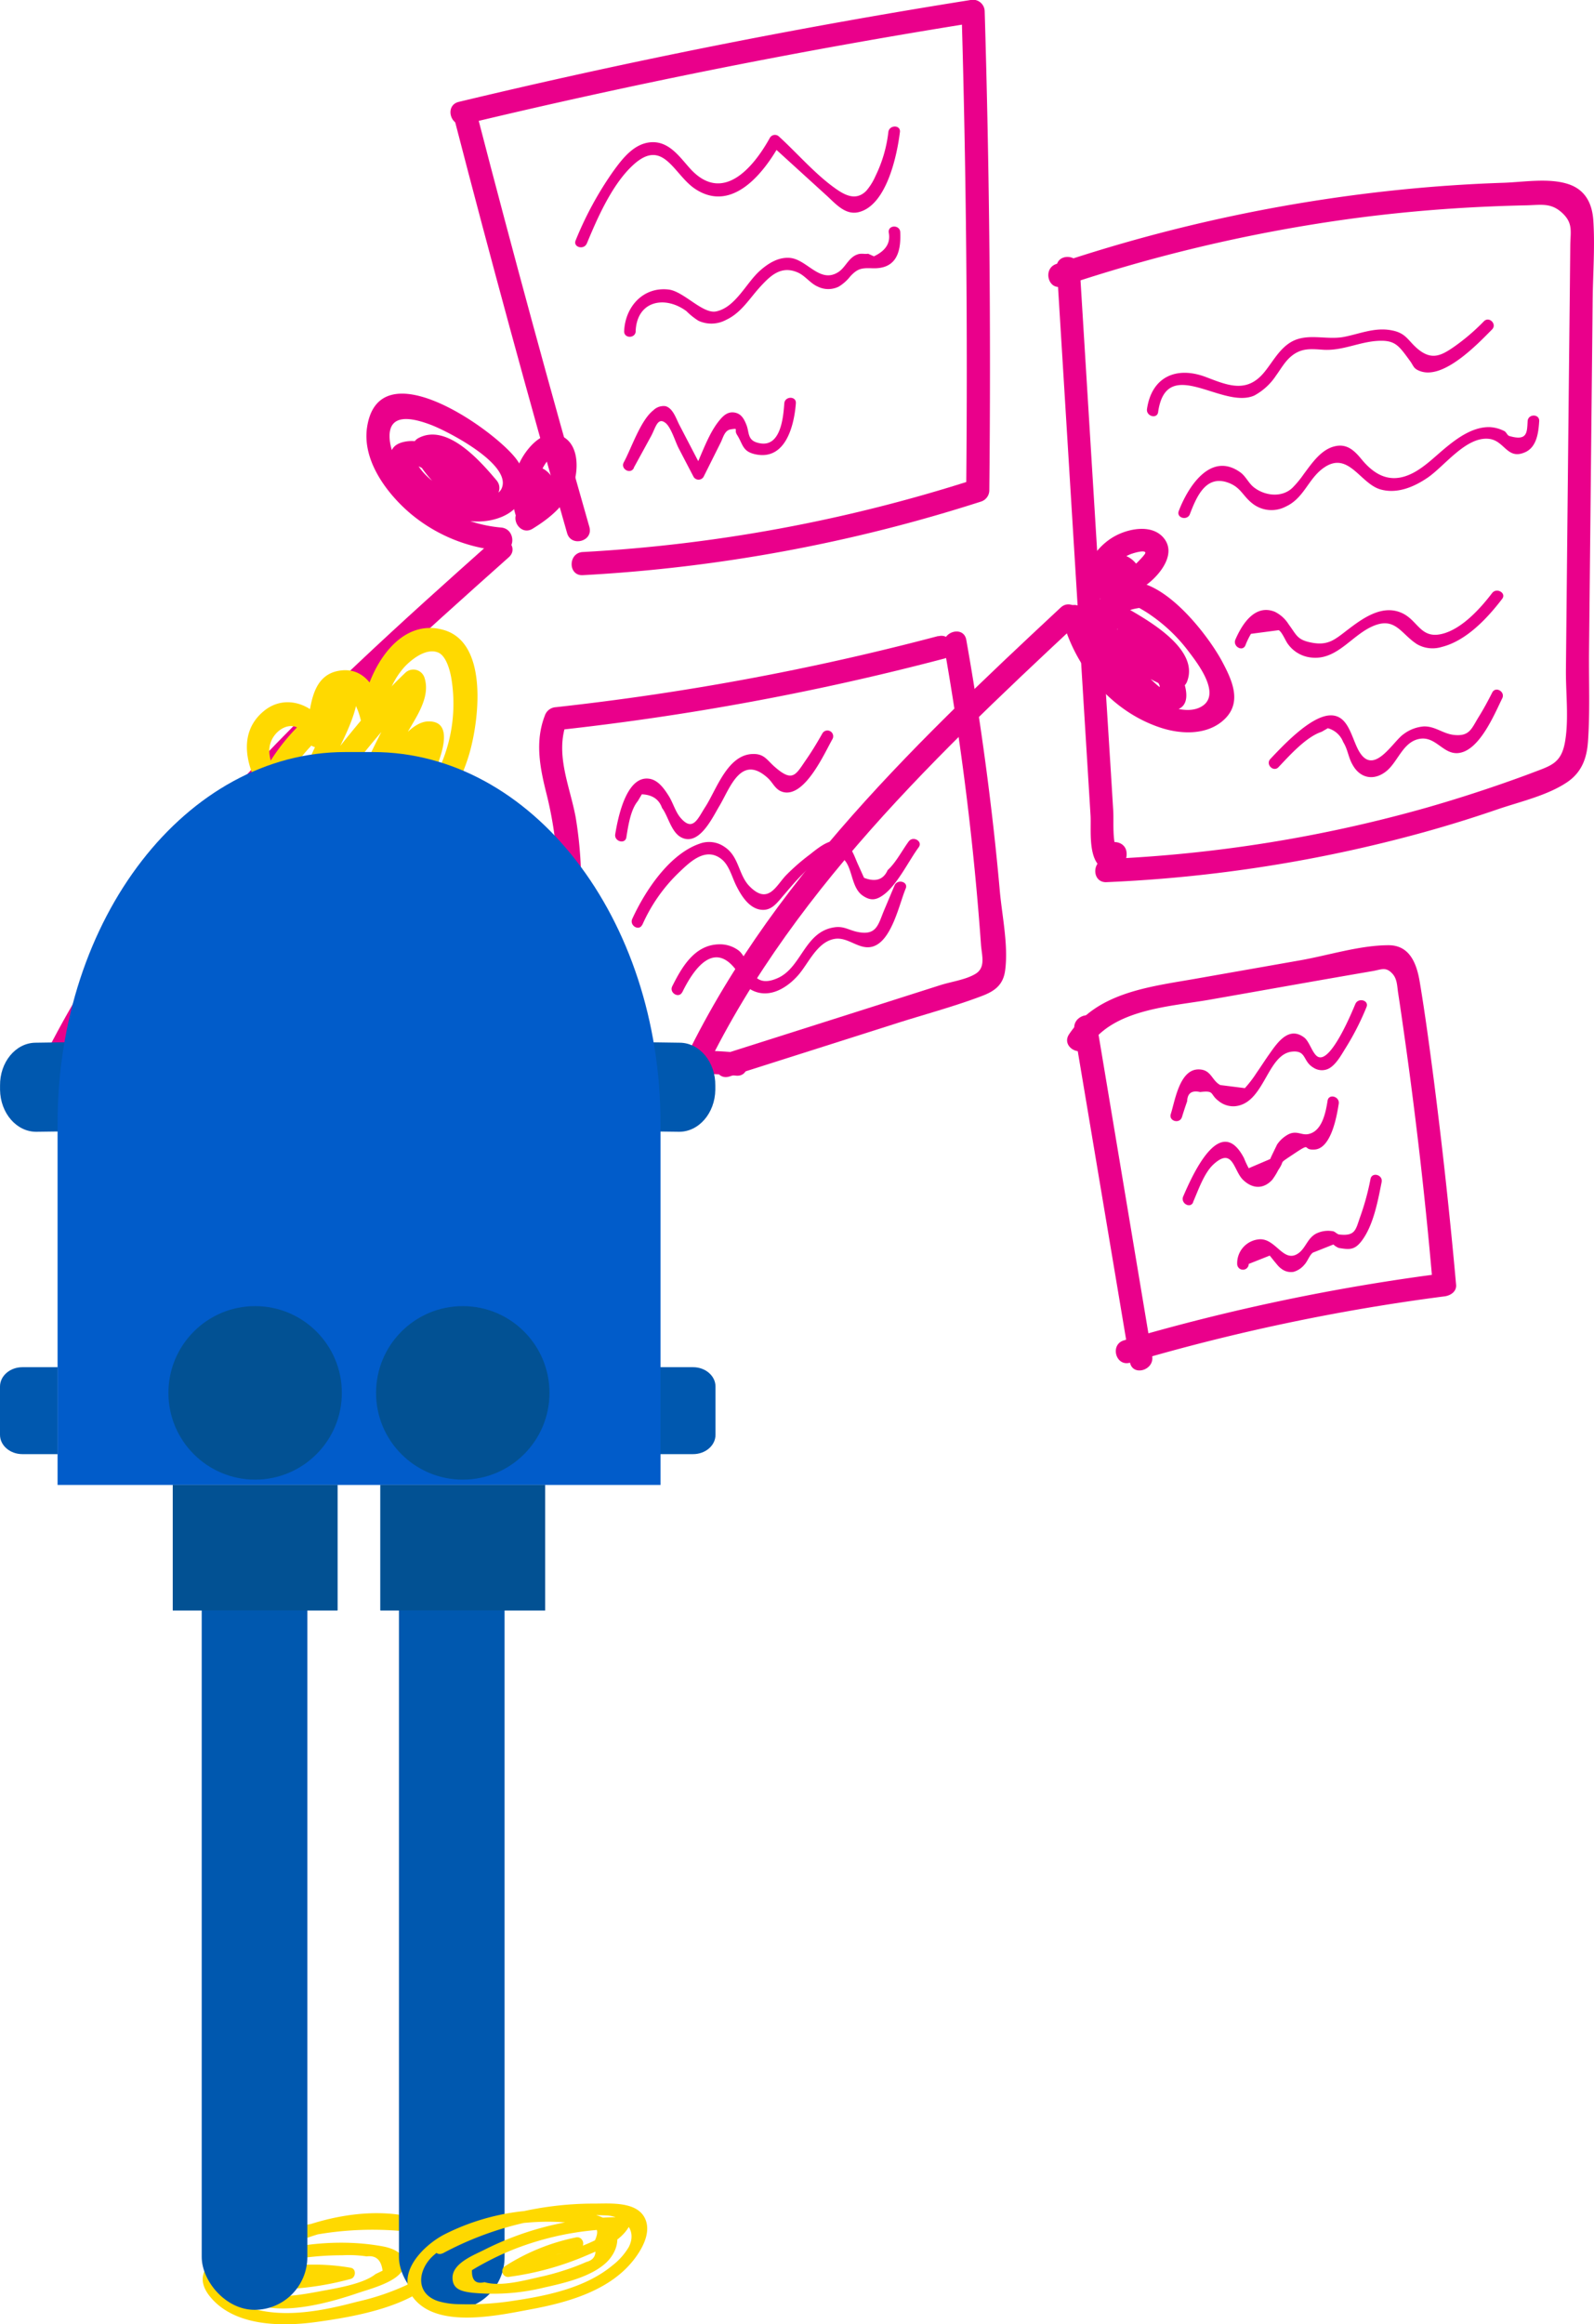 <svg id="Layer_1" data-name="Layer 1" xmlns="http://www.w3.org/2000/svg" viewBox="0 0 344.69 502.31"><defs><style>.cls-1{fill:#ea008b;}.cls-2{fill:#ffd900;}.cls-3{fill:#0058af;}.cls-4{fill:#015cca;}.cls-5{fill:#025193;}</style></defs><title>7777</title><path class="cls-1" d="M637.65,175.63A563.27,563.27,0,0,1,555,191a2.67,2.67,0,0,0-2.41,1.84c-2.22,5.77-1,11.5.47,17.3A83,83,0,0,1,555.41,232c-.16,13.77-.1,26.84,3.67,40.21a2.54,2.54,0,0,0,3.08,1.74,79.24,79.24,0,0,1,31.8-3.31c3.2.31,3.18-4.69,0-5a83,83,0,0,0-33.13,3.49l3.07,1.75c-3.65-12.93-3.65-25.57-3.49-38.88a88.12,88.12,0,0,0-1.14-17.17c-1.28-6.92-4.58-13.74-1.9-20.72L555,196a572,572,0,0,0,84-15.51c3.11-.82,1.79-5.64-1.33-4.82Z" transform="translate(-434.78 -38.16)"/><path class="cls-1" d="M444.94,277c21.44-48.13,61.26-84,99.87-118.41,2.41-2.15-1.14-5.67-3.53-3.54-38.91,34.67-79,70.93-100.66,119.43-1.29,2.92,3,5.46,4.32,2.52Z" transform="translate(-434.78 -38.16)"/><path class="cls-2" d="M522.06,517.89a71.76,71.76,0,0,0-31.22,4c-4.95,1.82-16.44,5.52-10.62,12.66,5.26,6.44,15.47,6.48,22.89,5.47,8.12-1.12,20.32-3.19,26.21-9.53,5-5.4.39-11.76-5.69-13.19-8.81-2.06-19.15.06-27.26,3.67-4.56,2-15.45,7.32-8.93,13.5,5.5,5.23,18.66,1.36,24.8-.74,2.71-.92,8.79-2.44,9.8-5.41s-2.24-4.24-4.47-4.65c-11.72-2.16-24.33.27-35.14,4.86a1.25,1.25,0,0,0-.25,2c3.29,2.64,8,2.44,12.07,2.44a64.26,64.26,0,0,0,16.37-2.27c1.13-.3,1.26-2.2,0-2.41a46.5,46.5,0,0,0-16.84.18c-1.57.3-.91,2.71.67,2.41a42.56,42.56,0,0,1,15.51-.18v-2.41a61.53,61.53,0,0,1-13,2.1c-3.69.18-10,.77-13-1.62l-.26,2a63.15,63.15,0,0,1,25.09-5.18,26.56,26.56,0,0,1,5.28.24q3-.4,3.44,3.09l-1.52.73c-2.66,2.15-8.43,3.05-11.76,3.68-2.76.51-11.75,2.32-14.27,0-5.43-5,6.58-9.69,8.91-10.63,7.05-2.85,15.84-4.62,23.41-3.06,3,.62,7.79,2.38,6.61,7-.61,2.4-3,3.73-5,4.82A52.5,52.5,0,0,1,512,535.63c-7.12,1.89-15.4,3.58-22.66,1.46-1.64-.47-4-1.07-5.17-2.38-5.14-5.57-1.18-6.69,2-8.2a68.07,68.07,0,0,1,12-4.32,70.64,70.64,0,0,1,23.89-1.8c1.6.14,1.59-2.36,0-2.5Z" transform="translate(-434.78 -38.16)"/><path class="cls-2" d="M497.11,209.07c-1.9-2.5-4.19-5.58-4.09-8.89.14-4.41,6.11-7.72,8-2.21.72,2.14,4.35,2.61,4.82,0,.39-2.09.07-6.3,1.26-7.75,3.41-4.19,5.38,1.48,5.91,4.64.48,2.83,4.92,2.09,4.92-.66a17.07,17.07,0,0,1,4.28-11.86c1.56-1.68,4.7-4.17,7.25-3.18,1.77.68,2.58,3.76,2.88,5.38a33.45,33.45,0,0,1-3.56,21.67c-3.42,6.4-10.45,14.5-18.38,14.51-7.66,0-11.12-9.49-15-14.64-1.92-2.53-6.26,0-4.32,2.52,6.05,8,10.85,19.65,23.11,16.62,10.77-2.67,18.84-13.57,21.94-23.69,2.19-7.14,4.45-24.3-5.32-27.19-10.91-3.23-17.87,11.33-17.86,19.86l4.91-.66c-.82-4.8-3.35-11.26-9.44-10.46-6.68.86-6.47,8.59-7.38,13.56h4.82c-1.92-5.71-8.91-9-14-4.82-6.56,5.35-3.2,14.22,1,19.77,1.92,2.54,6.26,0,4.32-2.52Z" transform="translate(-434.78 -38.16)"/><path class="cls-2" d="M495.48,208.76a38.77,38.77,0,0,1,15-16.1l-3.68-2.82c-2,7.83-7.35,14.18-7.91,22.45-.14,2,2.93,3.46,4.26,1.76,7.27-9.22,14.25-18.8,22.76-26.93l-4.17-1.1c.73,2.33-2.24,6-3.25,7.91-1.27,2.45-2.51,4.91-3.71,7.4q-3.33,6.91-6,14.1c-1,2.77,3.09,4.18,4.57,1.93,3.35-5.08,6.7-10.22,10.83-14.71.53-.57,2.2-1.74,2.4-2.45-.24-2.91-.56-3.48-1-1.73-.19.59-.4,1.18-.62,1.77a84.18,84.18,0,0,1-4.7,10.54c-1.48,2.85,2.83,5.38,4.32,2.53s11.31-19.52,2.73-19.23c-3.56.12-7,5.24-8.94,7.62A151.29,151.29,0,0,0,509,214.84l4.57,1.92A180.56,180.56,0,0,1,522,198.09c2-4,6.06-8.73,4.59-13.4a2.53,2.53,0,0,0-4.18-1.11c-8.52,8.13-15.5,17.72-22.76,26.94l4.27,1.77c.52-7.61,5.86-13.85,7.74-21.12a2.54,2.54,0,0,0-3.68-2.83,43.76,43.76,0,0,0-16.77,17.9c-1.45,2.86,2.86,5.4,4.32,2.52Z" transform="translate(-434.78 -38.16)"/><path class="cls-1" d="M583.88,277c17.84-41.83,51.12-73.52,83.79-104,2.36-2.19-1.18-5.72-3.53-3.53-33,30.73-66.58,62.81-84.58,105-1.25,2.93,3.06,5.48,4.32,2.52Z" transform="translate(-434.78 -38.16)"/><path class="cls-1" d="M664.53,172.06c2.84,10.53,10.66,19.9,21.21,23.37,4.51,1.49,10.23,1.67,13.87-1.86,3.8-3.69,1.59-8.42-.54-12.42-3.49-6.54-15.92-22.55-24.5-15.56s.61,20.85,7.88,24.68c3.23,1.7,9.61,3.06,8.79-2.8s-7.62-11-12.52-13.33c-2-.94-5.08,1.22-3.42,3.43A25.39,25.39,0,0,0,688.48,187a2.54,2.54,0,0,0,3.07-1.75c2.31-6.54-7.43-12.36-12.08-15.08-2.79-1.63-5.31,2.69-2.53,4.32,2.11,1.22,10.95,6.15,9.79,9.43l3.08-1.74A19.52,19.52,0,0,1,679.62,175l-3.42,3.42a21.56,21.56,0,0,1,5.91,3.87c.51.49,3.69,3.54,3.44,4.33-.08.24-6.73-6.24-7.16-7a14.75,14.75,0,0,1-1.78-4.59q-1.53-4.61,4.53-5.47c.88.5,1.73,1,2.56,1.6a35.12,35.12,0,0,1,8,7.66c1.87,2.47,7.66,9.73,2.57,12.22-3.51,1.71-8.77-.87-11.79-2.67a29.2,29.2,0,0,1-13.09-17.69c-.84-3.1-5.66-1.78-4.83,1.33Z" transform="translate(-434.78 -38.16)"/><path class="cls-1" d="M672.75,165.89a16.83,16.83,0,0,1,3.72-6.16,8.41,8.41,0,0,1,2.77-1.79c.43-.17,3-1,3.21-.36.12.28-1.27,1.65-1.59,2a10.43,10.43,0,0,1-2.91,2.05,11,11,0,0,1-6.13.85l2.16,3.77a5.47,5.47,0,0,1,4.5-2.23,2.53,2.53,0,0,0,1.77-4.27,5.28,5.28,0,0,0-5.59-1.58c-3.1.84-1.78,5.66,1.33,4.82l.72.3,1.77-4.27a10.78,10.78,0,0,0-8.82,4.7c-1.25,1.71.51,3.57,2.16,3.76a15.24,15.24,0,0,0,11.31-3.26c2.73-2.18,6.13-6.57,3.18-9.92-2.56-2.89-7.5-1.89-10.46-.26-4.06,2.24-6.28,6.37-7.92,10.54-1.18,3,3.65,4.29,4.82,1.33Z" transform="translate(-434.78 -38.16)"/><path class="cls-1" d="M543.18,152.18a29.17,29.17,0,0,1-18.4-8.71c-2.66-2.77-5.53-6.61-5.75-10.61-.32-5.82,5.47-4.18,8.9-2.89,3.59,1.35,17.7,8.58,15.31,13.79-1.09,2.36-5.79,2.14-7.7,1.77a15.59,15.59,0,0,1-3.66-1.22c-3.21-1.49-6.94-4.43-7.77-8.07l-.65,2.43c.6-.76,4.55,1.74,5.24,2.19a20.49,20.49,0,0,1,5.68,5.57L537.8,143a20.16,20.16,0,0,1-9.23-9.2l-.89,3.43c2.81-1.58,9.37,6.43,10.93,8.27,2.08,2.46,5.6-1.09,3.53-3.54-3.57-4.23-10.81-12.52-17-9.05a2.55,2.55,0,0,0-.89,3.42,24.72,24.72,0,0,0,11,11c2,1,5-1.22,3.42-3.42-3.13-4.42-10-11.34-16.1-10.33-7.13,1.16-.87,9.36,1.85,11.79,4.72,4.21,12.3,7,18.51,4.64,5.92-2.23,7-8.37,3.21-13-5.35-6.58-29.55-23.4-32-6.39-1,7.09,4.23,14.12,9.31,18.46a34.79,34.79,0,0,0,19.72,8.1c3.2.3,3.18-4.71,0-5Z" transform="translate(-434.78 -38.16)"/><path class="cls-1" d="M549.94,152.44c3.78-2.31,7.37-5.26,8.85-9.59,1.1-3.21,1.18-8.44-2.28-10.31-3.64-2-7.14,1.69-8.83,4.58a15.58,15.58,0,0,0-1.41,12.32,2.53,2.53,0,0,0,4.18,1.1,10.81,10.81,0,0,0,2.91-9.59l-3.68,2.82.23.79c-.29,3.2,4.71,3.18,5,0a5.24,5.24,0,0,0-2.7-5.1c-2-1.27-4,.81-3.68,2.82a5.45,5.45,0,0,1-1.62,4.72l4.18,1.11a10.5,10.5,0,0,1-.08-6.18c.22-.73,1.91-5,3.22-4.65,1.47.4-1,5.66-1.31,6.18a17.51,17.51,0,0,1-5.5,4.66c-2.74,1.67-.23,6,2.52,4.32Z" transform="translate(-434.78 -38.16)"/><path class="cls-3" d="M447.28,352.44h-7.66c-2.67,0-4.84-1.87-4.84-4.17V337.83c0-2.31,2.17-4.18,4.84-4.18h7.66" transform="translate(-434.78 -38.16)"/><path class="cls-3" d="M577,352.44h7.66c2.67,0,4.84-1.87,4.84-4.17V337.83c0-2.31-2.17-4.18-4.84-4.18H577" transform="translate(-434.78 -38.16)"/><path class="cls-3" d="M574.25,263.41l7.57.11c4.29.06,7.71,4.22,7.64,9.29v.89c-.07,5.07-3.61,9.13-7.9,9.07l-7.57-.1Z" transform="translate(-434.78 -38.16)"/><path class="cls-3" d="M450,263.41l-7.57.11c-4.29.06-7.71,4.22-7.64,9.29v.89c.07,5.07,3.61,9.13,7.9,9.07l7.57-.1Z" transform="translate(-434.78 -38.16)"/><path class="cls-4" d="M577.61,359.1V280.94c0-44.31-27.84-80.24-62.19-80.24h-6c-34.35,0-62.19,35.93-62.19,80.24V359.1Z" transform="translate(-434.78 -38.16)"/><rect class="cls-3" x="43.62" y="335.94" width="22.84" height="163.28" rx="11.42"/><rect class="cls-3" x="86.27" y="335.94" width="22.84" height="163.28" rx="11.42"/><rect class="cls-3" x="37.36" y="320.94" width="35.62" height="27.11"/><rect class="cls-5" x="37.36" y="320.94" width="35.62" height="27.11"/><rect class="cls-3" x="82.26" y="320.94" width="35.62" height="27.11"/><rect class="cls-5" x="82.26" y="320.94" width="35.62" height="27.11"/><path class="cls-2" d="M530.47,525.2a70.05,70.05,0,0,1,22.74-7.58,67.55,67.55,0,0,1,12.71-.64c3.57.16,6.78,2.95,4.84,6.81a14.13,14.13,0,0,1-3.55,4c-5.74,4.76-13.81,6.49-21,7.57a64,64,0,0,1-12.13.8,16.68,16.68,0,0,1-4.55-.65c-5.25-1.74-4.26-7.12-.88-10,5.9-5.07,15.65-6.92,23.17-7.15a46.31,46.31,0,0,1,5.27.13,42.59,42.59,0,0,1,4.89.68q3.13,0,1.19,3.74c.82,2.25.29,3.63-1.59,4.12a45.9,45.9,0,0,1-4.53,1.73,52.78,52.78,0,0,1-5.24,1.45c-3.54.78-8.73,2.25-12.25,1.19q-2.84.7-2.72-2.59c.75-.46,1.51-.9,2.29-1.32a60.73,60.73,0,0,1,6.88-3.24,63.79,63.79,0,0,1,23.81-4.35L568.74,518c-2.11,3.88-9,5.95-13,7.26a64.49,64.49,0,0,1-11.42,2.6l1,2.28a43.59,43.59,0,0,1,14.68-6c1.57-.33.91-2.74-.67-2.41A45.11,45.11,0,0,0,544,527.94a1.26,1.26,0,0,0,1,2.29,63.39,63.39,0,0,0,16.11-4.39c3.54-1.51,7.86-3.09,9.78-6.62a1.26,1.26,0,0,0-1.08-1.88,65.86,65.86,0,0,0-30.39,7.11c-2.13,1.08-6.67,2.8-6.78,5.86-.09,2.65,2,3.09,4.2,3.37a46.45,46.45,0,0,0,15.62-1.12c4.21-.94,9.89-2.23,13.24-5.23,1.88-1.68,3.19-4.4,2.27-6.94-1.27-3.51-5.66-3.84-8.81-4.24a49.31,49.31,0,0,0-28.26,4.92c-5,2.58-11.57,9.48-5.68,14.86,5.71,5.23,17.61,2.59,24.29,1.35,8.08-1.5,17.29-4.06,22.49-10.94,1.71-2.25,3.58-5.66,2.32-8.57-1.69-3.9-7.62-3.34-11-3.35A71.92,71.92,0,0,0,529.21,523c-1.43.76-.16,2.91,1.26,2.16Z" transform="translate(-434.78 -38.16)"/><circle class="cls-5" cx="55.17" cy="301.04" r="18.75"/><circle class="cls-5" cx="100.07" cy="301.04" r="18.75"/><path class="cls-1" d="M533.16,64.38q11.57,44.66,24.25,89c.88,3.09,5.71,1.78,4.82-1.33q-12.68-44.36-24.25-89c-.81-3.11-5.63-1.79-4.82,1.33Z" transform="translate(-434.78 -38.16)"/><path class="cls-1" d="M535.3,65q54.84-13.15,110.57-22l-3.16-2.41q1.51,51.76,1,103.58l1.83-2.41a335.7,335.7,0,0,1-84.74,15.71c-3.2.17-3.22,5.17,0,5a341.16,341.16,0,0,0,86.07-15.89,2.57,2.57,0,0,0,1.84-2.41q.55-51.79-1-103.58a2.55,2.55,0,0,0-3.17-2.41q-55.69,8.85-110.56,22c-3.13.75-1.81,5.58,1.32,4.83Z" transform="translate(-434.78 -38.16)"/><path class="cls-1" d="M663.32,96.11l4.89,79.51,2.39,38.76c.19,3.05-.71,9.89,2.88,11.59a3.49,3.49,0,0,0,4.92-3.4c-.12-3.21-5.12-3.22-5,0l0,.7,1.23-2.16-.22.07,2.16,1.24c-1.38-2-.91-6.66-1.06-9l-.49-8-1-15.9-1.9-30.81-3.85-62.61c-.2-3.2-5.2-3.22-5,0Z" transform="translate(-434.78 -38.16)"/><path class="cls-1" d="M664.5,100.05A340.21,340.21,0,0,1,725,85.7c10.67-1.51,21.42-2.47,32.19-2.92q3.76-.16,7.54-.24c3.22-.06,5.38-.64,7.83,1.61s1.81,4.07,1.78,7.11l-.1,10q-.35,32.84-.68,65.68l-.16,15.92c-.05,5,.66,10.69-.19,15.61-.8,4.62-3,5.16-6.84,6.62-2.33.89-4.68,1.72-7,2.53q-7.95,2.76-16,5.07a301.05,301.05,0,0,1-69.33,11.13c-3.21.14-3.23,5.14,0,5A306.44,306.44,0,0,0,742.78,218q8.1-2.25,16.07-5c4.8-1.62,10.65-2.95,14.88-5.83,3.08-2.12,4.19-5.13,4.44-8.75.46-6.48.16-13.09.23-19.59l.78-75.63c.05-5.76.52-11.68.14-17.42-.24-3.63-1.72-6.58-5.32-7.8-4.19-1.42-9.72-.47-14-.32q-9.42.31-18.82,1.16a343,343,0,0,0-78,16.4c-3,1-1.73,5.85,1.33,4.82Z" transform="translate(-434.78 -38.16)"/><path class="cls-1" d="M638.91,177.76a625.47,625.47,0,0,1,8,64.55c.17,2.38,1.1,5-1.26,6.37-2.07,1.23-5.21,1.66-7.51,2.39l-15,4.78L591.19,266c-3.05,1-1.75,5.8,1.33,4.82l35.68-11.35c6.24-2,12.66-3.69,18.78-6,2.88-1.07,4.75-2.42,5.16-5.62.71-5.39-.67-11.72-1.16-17.13q-.81-9.15-1.91-18.27-2.16-18.1-5.34-36c-.56-3.16-5.38-1.82-4.82,1.33Z" transform="translate(-434.78 -38.16)"/><path class="cls-1" d="M667.06,260.72l12.05,71.83c.53,3.17,5.35,1.82,4.82-1.33l-12-71.83c-.53-3.17-5.35-1.82-4.82,1.33Z" transform="translate(-434.78 -38.16)"/><path class="cls-1" d="M670.26,264.29c5.38-8.08,17.53-8.56,26.17-10.08,11.69-2.05,23.36-4.15,35.05-6.15,2-.34,2.93-1,4.33.47,1.12,1.16,1.07,2.69,1.3,4.21.45,2.88.86,5.77,1.27,8.66q1.33,9.3,2.47,18.63,2.21,17.87,3.75,35.81l2.5-2.5a447.48,447.48,0,0,0-69.28,14.51c-3.08.91-1.77,5.73,1.33,4.82a439,439,0,0,1,68-14.33c1.25-.16,2.63-1,2.5-2.5q-2-22.3-4.85-44.5c-.92-7-1.84-13.95-3-20.89-.64-3.9-2.1-8-6.75-8-6.21,0-13,2.19-19.1,3.26l-22.73,4c-9.93,1.74-21.21,2.94-27.27,12-1.78,2.69,2.55,5.19,4.32,2.52Z" transform="translate(-434.78 -38.16)"/><path class="cls-1" d="M685.22,127.18c1.84-12.52,13.9-.45,20.8-3.54a13.06,13.06,0,0,0,4.7-4.32c1-1.37,1.94-3.07,3.29-4.17,2.2-1.81,4.22-1.58,6.86-1.4,4.18.28,7.8-1.7,11.9-1.92,3.69-.19,4.47,1,6.85,4.25.92,1.24.74,1.73,2.25,2.29,5.09,1.89,12.44-5.86,15.55-9,1.14-1.15-.63-2.92-1.76-1.77a45.09,45.09,0,0,1-6.58,5.6c-2.7,1.85-4.75,2.87-7.75.35-2.13-1.8-2.48-3.42-5.65-4-3.57-.69-6.78.73-10.21,1.41-3.94.78-8.19-1-11.75,1.27-2.48,1.58-3.83,4.33-5.66,6.51-3.77,4.47-7.86,2.68-12.51.91-6.28-2.38-11.7-.15-12.74,6.9-.23,1.58,2.18,2.26,2.41.67Z" transform="translate(-434.78 -38.16)"/><path class="cls-1" d="M692.06,149.34c1.45-3.8,3.42-8.45,8.07-6.94,3,1,3.3,2.91,5.52,4.61a6.64,6.64,0,0,0,7.14.65c3.93-1.79,4.83-5.88,8.05-8.26,5.49-4.06,8,3.31,12.5,4.55,3.6,1,7.25-.56,10.18-2.57,3.71-2.55,8.36-9,13.33-8.36,3.23.43,3.84,4.39,7.43,3,2.79-1,3.18-4.28,3.34-6.84.09-1.61-2.41-1.6-2.5,0-.15,2.4,0,4.39-4,3.2-.39-.12-.65-.89-1.06-1.06a7.8,7.8,0,0,0-3.18-.85c-3.52-.06-6.75,2.21-9.34,4.33-2.2,1.79-4.22,3.87-6.69,5.3-4.82,2.76-8.47,1.18-11.65-2.68-1.54-1.87-3.13-3.42-5.76-2.81-3,.69-5,3.71-6.72,6a21.94,21.94,0,0,1-2.48,3c-2.36,2.22-6.1,1.68-8.41-.2-1.1-.9-1.68-2.35-2.89-3.2-6.43-4.54-11.31,3.27-13.26,8.39-.57,1.51,1.84,2.16,2.41.67Z" transform="translate(-434.78 -38.16)"/><path class="cls-1" d="M704.11,177.58a17,17,0,0,1,1.18-2.43l6-.79c.74.4,1.46,2.3,2,3a7.1,7.1,0,0,0,4.12,2.76c6,1.35,9.22-4.28,13.93-6.49,5.13-2.41,6.32,1.5,9.86,3.76a6.72,6.72,0,0,0,5.32.6c5.32-1.31,9.9-6.22,13.08-10.38,1-1.28-1.19-2.53-2.16-1.27-2.49,3.26-6.23,7.4-10.28,8.67-5.07,1.57-5.6-2.55-9-4.25-4.27-2.12-8.52.9-11.77,3.37-2.91,2.21-4.32,3.63-8,2.92-3.15-.61-3.21-1.63-4.94-3.94a7.38,7.38,0,0,0-3-2.73c-4.29-1.72-7.07,2.65-8.52,6-.64,1.46,1.52,2.74,2.16,1.26Z" transform="translate(-434.78 -38.16)"/><path class="cls-1" d="M711.21,204c2.41-2.53,6-6.58,9.35-7.67l1.35-.78a4.93,4.93,0,0,1,3.33,3c1,1.58,1.09,3.28,2,4.85,1.62,3,4.67,3.61,7.38,1.39,2.49-2.05,3.56-6.35,7.18-6.95,3.43-.56,5,3.28,8.17,3.09,4.68-.29,8-8.5,9.65-11.83.73-1.43-1.43-2.7-2.16-1.26-.89,1.76-1.83,3.5-2.87,5.18-1.58,2.53-1.95,4.27-5.2,4-2.53-.2-4.16-1.91-6.7-1.86a8.32,8.32,0,0,0-4.45,1.71c-2.21,1.55-6.11,8.57-9.21,4.23-2-2.74-2.34-8.71-6.88-8.31-4.22.38-10,6.59-12.66,9.4-1.11,1.17.66,2.94,1.77,1.77Z" transform="translate(-434.78 -38.16)"/><path class="cls-1" d="M690.36,279.63c.35-1.16.73-2.31,1.13-3.45.07-1.76,1-2.41,2.81-2,3.24-.38,2,.44,4,1.94a5,5,0,0,0,3.52,1.13c6.43-.57,6.92-11.32,12.42-11.81,3.06-.27,2.25,2.07,4.48,3.42a3.35,3.35,0,0,0,2.77.49c1.94-.49,3.35-3.24,4.3-4.73a57.68,57.68,0,0,0,4.48-8.79c.62-1.49-1.79-2.13-2.41-.67s-5.11,12.48-7.94,11.46c-1.27-.45-1.9-3.28-3.1-4.21-3.26-2.49-5.69.9-7.44,3.4-1,1.39-1.89,2.82-2.87,4.21a24.73,24.73,0,0,1-2.54,3.32l-5.31-.67c-1.9-1-1.93-3.38-4.71-3.38-4.13,0-5.09,6.84-6,9.65-.48,1.54,1.93,2.19,2.41.66Z" transform="translate(-434.78 -38.16)"/><path class="cls-1" d="M692.76,298c1.09-2.48,2.39-6.33,4.43-8.19,4.21-3.84,4.32,1.33,6.37,3.33s4.45,2.07,6.34,0a14.45,14.45,0,0,0,1.29-2.09c1.64-2.4-.26-1.08,3.28-3.44,4.21-2.81,1.71-.81,4.6-1,3.63-.25,4.82-7.45,5.2-9.89.25-1.58-2.16-2.26-2.41-.67-.44,2.83-1.28,6.65-4.18,7.22-1.45.29-2.44-.8-4.19,0a6.73,6.73,0,0,0-2.58,2.3c.1-.14-1.6,3.24-1.43,3.08l-4.68,2c-.37-.71-.72-1.43-1-2.16-5.1-9.82-11,3.26-13.16,8.25-.64,1.45,1.51,2.73,2.16,1.26Z" transform="translate(-434.78 -38.16)"/><path class="cls-1" d="M704.81,311.33l4.54-1.8c.4.48.79,1,1.18,1.46s.78,1,1.32,1.37a3.37,3.37,0,0,0,2.66.68,4.73,4.73,0,0,0,2.35-1.56c.67-.71,1.06-2,1.8-2.58l4.46-1.77a3.61,3.61,0,0,0,1.16.75c2.19.35,3.36.53,4.89-1.45,2.6-3.35,3.58-8.77,4.38-12.8.31-1.57-2.1-2.24-2.41-.66a54.58,54.58,0,0,1-2.15,7.95c-1.07,2.95-1,4.45-4.6,4.05-.54-.06-.95-.72-1.53-.73a5.85,5.85,0,0,0-3.56.58c-1.78,1-2.16,3-3.66,4.14-3.3,2.45-4.91-3.21-8.55-2.95a5.19,5.19,0,0,0-4.78,5.32,1.25,1.25,0,0,0,2.5,0Z" transform="translate(-434.78 -38.16)"/><path class="cls-1" d="M570.23,219.08c.39-2.36.89-5.9,2.47-7.78l.87-1.47q3.4.15,4.37,2.95c1.37,1.82,2,5.37,4.29,6.43,3.81,1.77,6.65-4.42,8.11-6.85,2.29-3.81,4.65-11.35,10.47-6.05,1.23,1.12,1.67,2.75,3.58,3.09,4.61.79,8.73-8.56,10.39-11.48a1.25,1.25,0,0,0-2.16-1.26c-1.08,1.91-2.21,3.79-3.46,5.6-2.34,3.38-2.92,5.12-6.94,1.56-1.68-1.5-2.25-2.84-4.87-2.69-5.34.31-7.69,7.79-10.06,11.44-1.6,2.46-2.66,5.48-5.34,2.35-1.13-1.31-1.65-3.31-2.58-4.77s-2.25-3.43-4.25-3.69c-5-.67-6.78,8.8-7.3,12-.26,1.57,2.15,2.25,2.41.66Z" transform="translate(-434.78 -38.16)"/><path class="cls-1" d="M573.7,238a35.55,35.55,0,0,1,7.8-11.18c2.24-2.11,5.72-5.77,9.27-3,1.72,1.34,2.31,4,3.26,5.84,1,2,2.62,4.66,5.1,5.09s3.72-1.52,5.23-3.25c2.23-2.57,8.83-10.9,12.64-7.83,2.21,1.78,1.73,6.28,4.35,8.07,1.64,1.12,2.84,1,4.42-.13,3-2.14,5.47-7.34,7.67-10.33.95-1.29-1.22-2.54-2.16-1.26-1.41,1.91-2.79,4.62-4.55,6.19q-1.37,3.12-5.11,1.67l-1.23-2.73c-1-2.14-1.64-5-4.37-5.3-2.32-.24-4.64,1.86-6.31,3.14a44.78,44.78,0,0,0-4.92,4.31c-2.19,2.24-3.88,6.6-8,2.34-2.35-2.46-2.18-6.37-5.33-8.44a5.82,5.82,0,0,0-5.4-.69c-6.59,2.27-11.83,10.28-14.56,16.25-.66,1.45,1.49,2.72,2.16,1.26Z" transform="translate(-434.78 -38.16)"/><path class="cls-1" d="M582.31,252.63c2.51-5.13,7.16-11.85,12.28-3.9.94,1.47,1.17,2.63,2.87,3.48,3.73,1.84,7.57-.56,10-3.37,2.18-2.54,4-7,7.65-7.73,3-.61,5.31,2.39,8.24,1.67,4.24-1.06,5.88-9.26,7.28-12.58.62-1.48-1.8-2.13-2.41-.67-.73,1.72-1.44,3.44-2.17,5.15-1.39,3.23-1.59,5.89-6.1,4.84-1.8-.43-2.81-1.25-4.81-.93-6.45,1-7,8.74-12.27,11-6,2.6-5.74-3.8-8.29-5.94a6.72,6.72,0,0,0-4.43-1.39c-5.19.16-7.94,4.94-10,9.06-.71,1.44,1.45,2.71,2.16,1.27Z" transform="translate(-434.78 -38.16)"/><path class="cls-1" d="M561.68,90.78c2.31-5.56,5.44-12.71,9.93-16.88,6.64-6.18,8.85,2.09,13.57,5.14,8,5.21,14.85-3.59,18.3-9.83l-2,.25L613.4,80.31c2,1.79,4.14,4.47,7.14,3.68,6-1.56,8.23-12.31,8.84-17.29.19-1.6-2.31-1.58-2.5,0a29.09,29.09,0,0,1-2.79,9.52,12.65,12.65,0,0,1-2,3.2c-2,2-4.15,1.19-6.25-.24-4.54-3.09-8.53-7.79-12.58-11.48a1.26,1.26,0,0,0-2,.25c-3.6,6.49-10.24,14.37-17.25,6.64-2.2-2.43-4.36-5.67-8-5.7-4,0-6.66,3.57-8.75,6.47a74.31,74.31,0,0,0-8,14.76c-.62,1.48,1.8,2.13,2.41.66Z" transform="translate(-434.78 -38.16)"/><path class="cls-1" d="M572.23,109.8c.26-6.75,6.43-7.79,11-4.38a14.44,14.44,0,0,0,2.59,2.07,6.7,6.7,0,0,0,6-.21c3.32-1.55,5.11-4.74,7.51-7.31,2.06-2.21,4.38-4.51,8-2.9,1.61.72,2.68,2.36,4.32,3.05a5.11,5.11,0,0,0,4.48,0,9.19,9.19,0,0,0,2.49-2.2c1.63-1.76,2.48-1.86,4.83-1.78,4.89.17,6.22-3.09,6-7.81-.08-1.6-2.58-1.61-2.5,0,.47,2.28-.59,4-3.19,5.23L622.51,93c-.89.13-1.44-.16-2.34.16-1.87.66-2.51,2.7-4,3.73-4.09,2.77-6.85-2.75-10.68-3-2.44-.16-4.58,1.19-6.33,2.73-3,2.62-5.32,8-9.55,8.85-2.91.56-7-4.35-10.24-4.73-5.59-.65-9.42,3.82-9.62,9-.06,1.61,2.44,1.61,2.5,0Z" transform="translate(-434.78 -38.16)"/><path class="cls-1" d="M571.84,139.24l3.69-6.74c1-1.79,1.41-4.3,3.16-2.93,1.2.94,2.12,4.07,2.83,5.44l3.24,6.21a1.26,1.26,0,0,0,2.16,0l3.72-7.44c.53-1.08.83-2.63,2.19-2.83,1.82-.27.57,0,1.34,1.21,1.27,2,1.13,3.55,3.88,4.17,6.61,1.47,8.46-6.19,8.83-11,.13-1.6-2.37-1.59-2.5,0-.2,2.57-.62,9.34-5.11,8.66-3-.46-2.38-2.25-3.08-4-.5-1.26-1.1-2.43-2.59-2.67s-2.45.72-3.27,1.72c-2.44,2.95-3.86,7.54-5.57,11h2.16l-5.26-10.1c-.63-1.2-1.36-3.61-3-4a3.15,3.15,0,0,0-2.6.9c-2.77,2.15-4.76,8.25-6.39,11.24-.77,1.41,1.39,2.68,2.16,1.26Z" transform="translate(-434.78 -38.16)"/></svg>